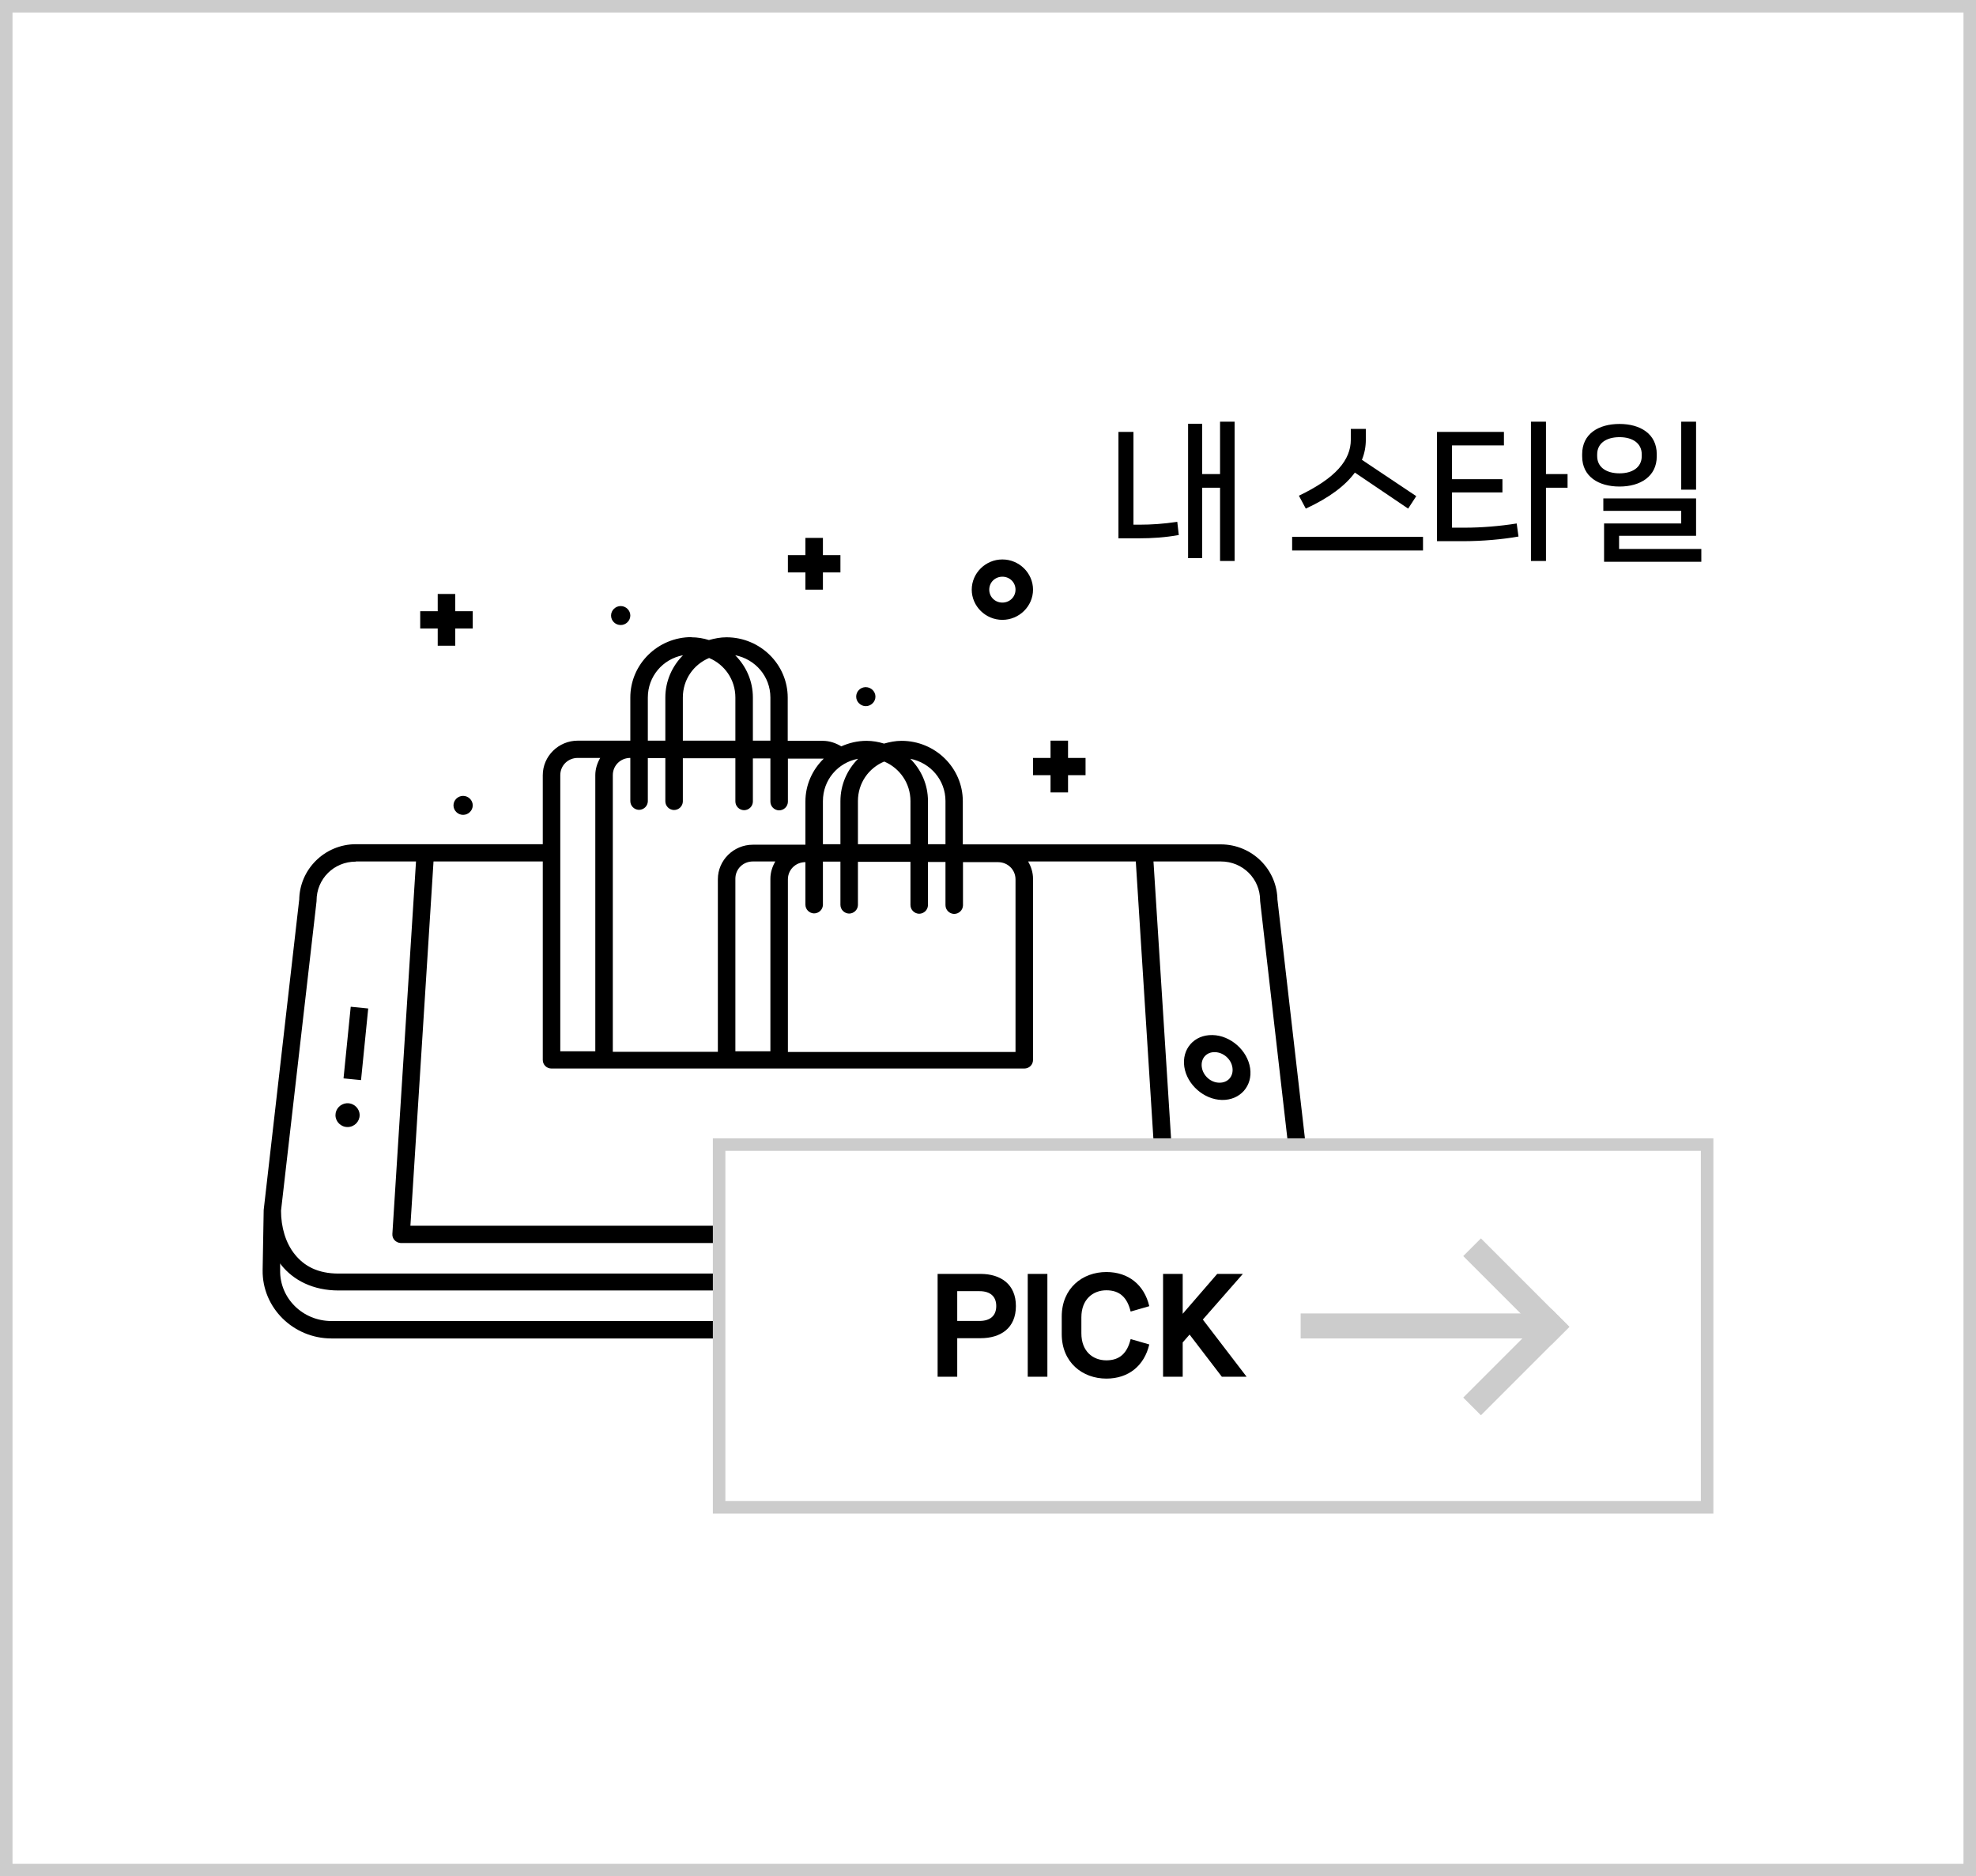 <svg width="158" height="150" viewBox="0 0 158 150" fill="none" xmlns="http://www.w3.org/2000/svg">
<rect x="0" y="0" width="158" height="150" fill="#808080" stroke="none"/>
<rect x="0.5" y="0.5" width="157" height="149" fill="white" stroke="#CCCCCC"/>
<path d="M97.555 37.9V33.712H98.719V44.848H97.555V38.992H96.127V44.62H94.999V33.88H96.127V37.9H97.555ZM90.631 41.944H91.171C92.035 41.944 93.019 41.884 94.135 41.716L94.255 42.772C93.175 42.964 92.155 43.036 91.003 43.036H89.431V34.528H90.631V41.944ZM112.595 40.66L108.335 37.78C107.579 38.812 106.307 39.784 104.411 40.66L103.859 39.628C106.799 38.224 108.011 36.784 108.011 35.14V34.288H109.211V35.14C109.211 35.692 109.115 36.232 108.899 36.76L113.243 39.664L112.595 40.66ZM103.319 44.008V42.916H113.783V44.008H103.319ZM123.614 37.9H125.342V38.992H123.614V44.848H122.414V33.712H123.614V37.9ZM116.102 42.184H117.158C118.43 42.184 119.942 42.064 121.274 41.848L121.418 42.892C120.146 43.12 118.538 43.264 116.954 43.264H114.902V34.528H120.254V35.608H116.102V38.308H120.134V39.364H116.102V42.184ZM135.617 39.148H134.429V33.712H135.617V39.148ZM129.497 38.896C127.817 38.896 126.509 38.092 126.509 36.484V36.304C126.509 34.684 127.817 33.892 129.497 33.892C131.153 33.892 132.473 34.684 132.473 36.304V36.484C132.473 38.092 131.153 38.896 129.497 38.896ZM129.497 37.84C130.517 37.84 131.273 37.372 131.273 36.46V36.328C131.273 35.416 130.517 34.948 129.497 34.948C128.465 34.948 127.709 35.416 127.709 36.328V36.46C127.709 37.372 128.465 37.84 129.497 37.84ZM136.037 44.908H128.261V41.848H134.429V40.84H128.201V39.844H135.617V42.832H129.461V43.888H136.037V44.908Z" fill="black"/>
<path fill-rule="evenodd" clip-rule="evenodd" d="M64.4 43V44.38H63V45.759H64.4V47.139H65.8V45.759H67.2V44.38H65.8V43H64.4ZM80.15 44.724C78.806 44.724 77.7 45.814 77.7 47.139C77.7 48.463 78.806 49.553 80.15 49.553C81.494 49.553 82.6 48.463 82.6 47.139C82.6 45.814 81.494 44.724 80.15 44.724ZM80.15 46.104C80.738 46.104 81.2 46.559 81.2 47.139C81.2 47.718 80.738 48.173 80.15 48.173C79.562 48.173 79.1 47.718 79.1 47.139C79.1 46.559 79.562 46.104 80.15 46.104ZM35 47.484V48.863H33.6V50.243H35V51.623H36.4V50.243H37.8V48.863H36.4V47.484H35ZM49.63 48.45C49.21 48.45 48.86 48.794 48.86 49.208C48.86 49.636 49.21 49.967 49.63 49.967C50.05 49.967 50.4 49.622 50.4 49.208C50.4 48.794 50.05 48.45 49.63 48.45ZM55.3 50.933C52.598 50.933 50.4 53.099 50.4 55.761V59.21H46.2C44.66 59.21 43.4 60.452 43.4 61.97V67.488H28.462C25.956 67.488 23.926 69.516 23.926 71.986V71.903L21.084 96.736V96.763L21 101.537C20.958 104.558 23.464 107 26.502 107H99.498C102.536 107 105 104.558 105 101.551V96.777V96.736L102.144 71.917V71.999C102.144 69.516 100.114 67.502 97.608 67.502H79.968C79.968 67.502 79.856 67.502 79.786 67.502H76.986V64.053C76.986 61.39 74.788 59.224 72.086 59.224C71.596 59.224 71.134 59.321 70.686 59.445C70.238 59.307 69.776 59.224 69.286 59.224C68.572 59.224 67.886 59.39 67.27 59.666C66.836 59.404 66.332 59.224 65.786 59.224H62.986V55.775C62.986 53.112 60.788 50.947 58.086 50.947C57.596 50.947 57.134 51.043 56.686 51.167C56.238 51.029 55.776 50.947 55.286 50.947L55.3 50.933ZM54.614 52.381C53.746 53.251 53.2 54.451 53.2 55.761V59.21H51.8V55.761C51.8 54.078 52.99 52.685 54.614 52.381ZM58.786 52.381C60.396 52.699 61.6 54.078 61.6 55.761V59.21H60.2V55.761C60.2 54.437 59.654 53.251 58.786 52.381ZM56.7 52.602C57.946 53.126 58.8 54.34 58.8 55.761V59.21H54.6V55.761C54.6 54.327 55.454 53.126 56.7 52.602ZM69.174 54.934C68.768 54.961 68.46 55.292 68.46 55.692C68.46 56.106 68.81 56.451 69.23 56.451C69.65 56.451 70 56.106 70 55.692C70 55.279 69.65 54.934 69.23 54.934C69.216 54.934 69.188 54.934 69.174 54.934ZM84 59.21V60.59H82.6V61.97H84V63.349H85.4V61.97H86.8V60.59H85.4V59.21H84ZM46.2 60.59H47.992C47.754 61.004 47.6 61.473 47.6 61.97V84.043H44.8V61.97C44.8 61.197 45.416 60.59 46.2 60.59ZM50.4 60.59V64.039C50.4 64.425 50.708 64.729 51.086 64.743C51.478 64.743 51.786 64.439 51.8 64.067C51.8 64.067 51.8 64.067 51.8 64.053V60.604H53.2V64.053C53.2 64.439 53.508 64.743 53.886 64.756C54.278 64.756 54.586 64.453 54.6 64.08C54.6 64.08 54.6 64.08 54.6 64.067V60.618H58.8V64.067C58.8 64.453 59.108 64.756 59.486 64.77C59.878 64.77 60.186 64.467 60.2 64.094C60.2 64.094 60.2 64.094 60.2 64.08V60.631H61.6V64.08C61.6 64.467 61.908 64.77 62.286 64.784C62.678 64.784 62.986 64.481 63 64.108C63 64.108 63 64.108 63 64.094V60.645H65.8C65.8 60.645 65.842 60.645 65.87 60.645C64.96 61.528 64.4 62.742 64.4 64.08V67.529H60.2C58.66 67.529 57.4 68.771 57.4 70.289V84.085H49V61.97C49 61.197 49.616 60.59 50.4 60.59ZM68.614 60.659C67.746 61.528 67.2 62.728 67.2 64.039V67.488H65.8V64.039C65.8 62.356 66.99 60.962 68.614 60.659ZM72.786 60.659C74.396 60.976 75.6 62.356 75.6 64.039V67.488H74.2V64.039C74.2 62.715 73.654 61.528 72.786 60.659ZM70.7 60.88C71.946 61.404 72.8 62.618 72.8 64.039V67.488H68.6V64.039C68.6 62.604 69.454 61.404 70.7 60.88ZM37.03 63.625C36.61 63.625 36.26 63.97 36.26 64.384C36.26 64.798 36.61 65.143 37.03 65.143C37.45 65.143 37.8 64.798 37.8 64.384C37.8 63.97 37.45 63.625 37.03 63.625ZM28.462 68.868H33.264L31.374 98.64C31.346 99.026 31.64 99.343 32.032 99.371C32.046 99.371 32.06 99.371 32.074 99.371H93.422C93.814 99.371 94.122 99.067 94.122 98.681C94.122 98.667 94.122 98.653 94.122 98.64L92.232 68.868H97.622C99.372 68.868 100.758 70.247 100.758 71.986V72.027L103.6 96.791C103.6 99.302 101.766 101.813 98.42 101.813H27.076C25.396 101.813 24.318 101.206 23.576 100.281C22.834 99.371 22.47 98.088 22.47 96.791L25.312 72.041V71.999C25.312 70.261 26.698 68.881 28.448 68.881L28.462 68.868ZM34.664 68.868H43.4V84.733C43.4 85.119 43.708 85.423 44.1 85.423H81.9C82.292 85.423 82.6 85.119 82.6 84.733V70.247C82.6 69.751 82.446 69.281 82.208 68.868H90.818L92.666 97.991H32.816L34.664 68.868ZM60.2 68.868H61.992C61.754 69.281 61.6 69.751 61.6 70.247V84.043H58.8V70.247C58.8 69.475 59.416 68.868 60.2 68.868ZM64.4 68.868V72.317C64.4 72.703 64.708 73.007 65.086 73.02C65.478 73.02 65.786 72.717 65.8 72.344C65.8 72.344 65.8 72.344 65.8 72.331V68.881H67.2V72.331C67.2 72.717 67.508 73.02 67.886 73.034C68.278 73.034 68.586 72.731 68.6 72.358C68.6 72.358 68.6 72.358 68.6 72.344V68.895H72.8V72.344C72.8 72.731 73.108 73.034 73.486 73.048C73.878 73.048 74.186 72.744 74.2 72.372C74.2 72.372 74.2 72.372 74.2 72.358V68.909H75.6V72.358C75.6 72.744 75.908 73.048 76.286 73.062C76.678 73.062 76.986 72.758 77 72.386C77 72.386 77 72.386 77 72.372V68.923H79.8C80.584 68.923 81.2 69.53 81.2 70.302V84.099H63V70.302C63 69.53 63.616 68.923 64.4 68.923V68.868ZM28.042 80.498L27.468 86.209L28.868 86.347L29.442 80.622L28.056 80.484L28.042 80.498ZM96.936 82.746C95.48 82.719 94.486 83.864 94.696 85.285C94.906 86.706 96.264 87.906 97.706 87.934C99.162 87.961 100.17 86.816 99.96 85.395C99.75 83.974 98.392 82.774 96.95 82.746H96.936ZM97.146 84.112C97.818 84.126 98.448 84.664 98.546 85.354C98.644 86.044 98.182 86.568 97.496 86.554C96.824 86.554 96.194 86.002 96.096 85.313C95.998 84.623 96.46 84.099 97.132 84.112H97.146ZM27.72 88.196C27.216 88.237 26.824 88.651 26.824 89.148C26.824 89.672 27.258 90.1 27.79 90.1C28.322 90.1 28.756 89.672 28.756 89.148C28.756 88.624 28.322 88.196 27.79 88.196C27.762 88.196 27.748 88.196 27.72 88.196ZM103.6 100.709V101.537C103.6 103.813 101.78 105.607 99.498 105.607H26.502C24.22 105.607 22.358 103.799 22.4 101.537V100.999C22.4 100.999 22.456 101.081 22.484 101.123C23.464 102.351 25.032 103.165 27.076 103.165H98.42C100.702 103.165 102.466 102.144 103.6 100.695V100.709Z" fill="black"/>
<rect x="57.5" y="91.5" width="79" height="29" fill="white" stroke="#CCCCCC"/>
<rect x="104" y="105" width="20" height="2" fill="#CCCCCC"/>
<rect x="118.414" y="99" width="10" height="2" transform="rotate(45 118.414 99)" fill="#CCCCCC"/>
<rect x="125.485" y="106.071" width="10" height="2" transform="rotate(135 125.485 106.071)" fill="#CCCCCC"/>
<path d="M78.4 101.84C80.01 101.84 81.231 102.66 81.231 104.41C81.231 106.18 80.01 106.98 78.4 106.98H76.54V110.06H74.971V101.84H78.4ZM76.54 105.6H78.32C79.191 105.6 79.66 105.17 79.66 104.41C79.66 103.65 79.191 103.22 78.32 103.22H76.54V105.6ZM83.748 110.06H82.177V101.84H83.748V110.06ZM88.466 110.21C86.556 110.21 84.896 108.92 84.896 106.65V105.25C84.896 102.99 86.546 101.69 88.466 101.69C90.236 101.69 91.496 102.72 91.896 104.42L90.406 104.85C90.136 103.74 89.546 103.15 88.466 103.15C87.386 103.15 86.466 103.88 86.466 105.31V106.59C86.466 108.03 87.386 108.75 88.466 108.75C89.546 108.75 90.136 108.16 90.406 107.05L91.896 107.48C91.496 109.18 90.236 110.21 88.466 110.21ZM99.678 110.06H97.698L95.118 106.69L94.568 107.32V110.06H92.998V101.84H94.568V105.03L97.328 101.84H99.378L96.178 105.49L99.678 110.06Z" fill="black"/>
</svg>
